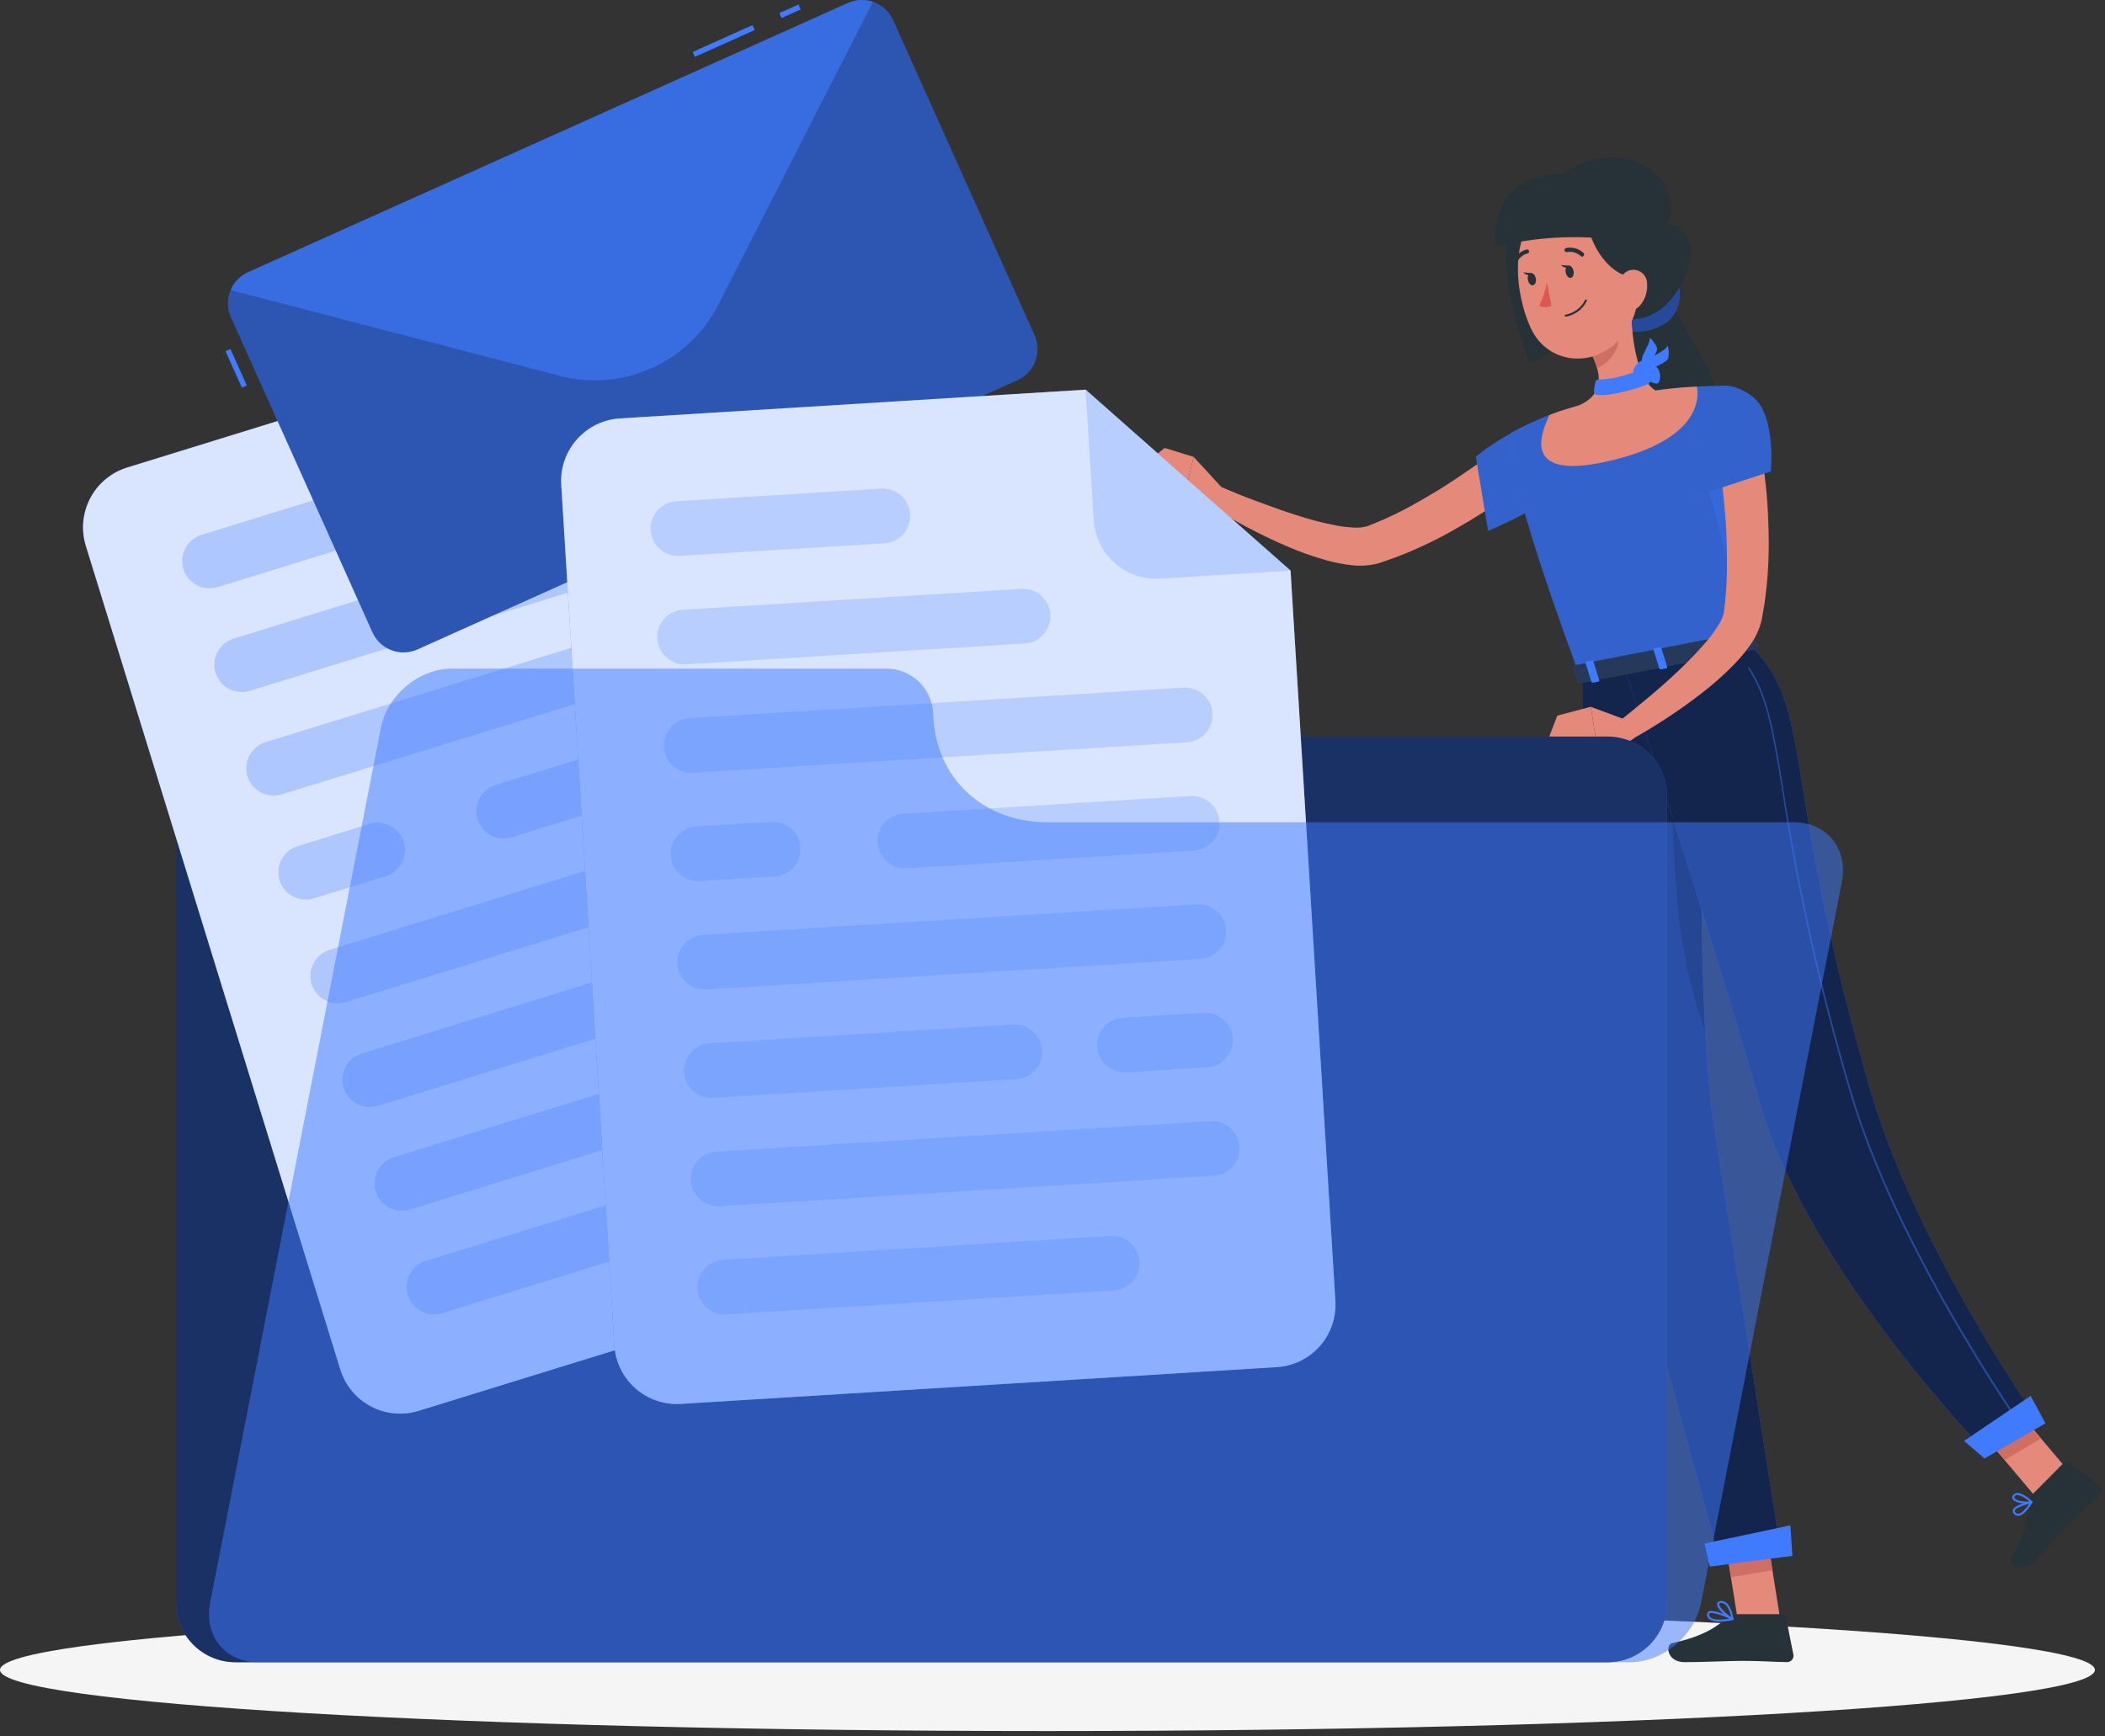 <svg width="280" height="231" viewBox="0 0 280 231" fill="none" xmlns="http://www.w3.org/2000/svg">
<rect x="0" y="0" width="280" height="231" fill="#333333" stroke="none"/>
<path d="M139.327 230.285C216.276 230.285 278.655 226.644 278.655 222.151C278.655 217.658 216.276 214.017 139.327 214.017C62.379 214.017 0 217.658 0 222.151C0 226.644 62.379 230.285 139.327 230.285Z" fill="#F5F5F5"/>
<path d="M222.073 39.457C223.079 42.827 228.267 49.136 228.677 53.728C229.087 58.32 220.241 65.664 220.241 65.664C220.241 65.664 213.63 43.56 217.769 40.98C221.908 38.401 222.073 39.457 222.073 39.457Z" fill="#263238"/>
<path d="M203.907 63.335C202.341 64.643 200.803 65.743 199.2 66.871C197.598 67.999 195.945 69.026 194.264 69.989C192.576 70.988 190.837 71.897 189.054 72.713C188.148 73.123 187.25 73.525 186.316 73.877C185.856 74.064 185.389 74.243 184.915 74.401L183.478 74.905C182.249 75.248 180.963 75.341 179.698 75.178C178.64 75.054 177.593 74.852 176.565 74.574C174.649 74.044 172.773 73.376 170.953 72.576C167.419 71.034 164.01 69.22 160.756 67.151L162.1 64.65C163.795 65.369 165.534 66.088 167.259 66.713C168.984 67.338 170.723 67.999 172.462 68.538C174.157 69.094 175.885 69.545 177.636 69.889C178.439 70.046 179.253 70.144 180.072 70.183C180.681 70.231 181.295 70.167 181.882 69.997C183.522 69.369 185.125 68.65 186.683 67.841C187.48 67.424 188.271 67 189.047 66.54C189.823 66.08 190.613 65.635 191.382 65.16C192.927 64.205 194.436 63.191 195.931 62.15C197.425 61.108 198.913 59.994 200.242 58.938L203.907 63.335Z" fill="#E58A7B"/>
<path d="M207.702 55.682C205.92 54.288 198.547 58.852 196.312 60.756L197.944 70.622C197.944 70.622 208.543 66.181 209.175 63.149C209.844 59.98 209.032 56.746 207.702 55.682Z" fill="#407BFF"/>
<path opacity="0.2" d="M207.702 55.682C205.92 54.288 198.547 58.852 196.312 60.756L197.944 70.622C197.944 70.622 208.543 66.181 209.175 63.149C209.844 59.98 209.032 56.746 207.702 55.682Z" fill="black"/>
<path d="M232.499 85.54L210.122 89.902C198.56 58.593 201.075 57.565 201.075 57.565C202.701 56.672 204.381 55.88 206.105 55.194L206.407 55.079C207.844 54.554 208.131 54.475 210.043 53.915C213.334 53.132 216.402 52.478 220.204 51.939L220.922 51.838C221.641 51.752 222.295 51.68 222.956 51.615C223.401 51.565 223.847 51.536 224.271 51.508L225.708 51.429C228.166 51.306 229.926 51.342 229.926 51.342C229.244 70.895 230.35 76.507 232.499 85.54Z" fill="#407BFF"/>
<path opacity="0.2" d="M232.499 85.54L210.122 89.902C198.56 58.593 201.075 57.565 201.075 57.565C202.701 56.672 204.381 55.88 206.105 55.194L206.407 55.079C207.844 54.554 208.131 54.475 210.043 53.915C213.334 53.132 216.402 52.478 220.204 51.939L220.922 51.838C221.641 51.752 222.295 51.68 222.956 51.615C223.401 51.565 223.847 51.536 224.271 51.508L225.708 51.429C228.166 51.306 229.926 51.342 229.926 51.342C229.244 70.895 230.35 76.507 232.499 85.54Z" fill="black"/>
<path d="M214.974 41.706C213.537 44.085 218.747 45.184 221.829 42.748C224.294 40.794 223.712 36.281 221.599 35.232C219.487 34.183 214.974 41.706 214.974 41.706Z" fill="#407BFF"/>
<path opacity="0.4" d="M214.974 41.706C213.537 44.085 218.747 45.184 221.829 42.748C224.294 40.794 223.712 36.281 221.599 35.232C219.487 34.183 214.974 41.706 214.974 41.706Z" fill="black"/>
<path d="M236.753 215.13L231.155 215.547L229.107 202.663L234.705 202.246L236.753 215.13Z" fill="#E58A7B"/>
<path d="M276.348 197.123L271.598 200.112L263.141 190.08L267.891 187.084L276.348 197.123Z" fill="#E58A7B"/>
<path d="M229.107 202.663L230.243 209.82L235.762 208.893L234.712 202.253L229.107 202.663Z" fill="#CF6F64"/>
<path d="M267.898 187.091L263.141 190.08L266.647 194.234L271.505 191.366L267.898 187.091Z" fill="#CF6F64"/>
<path d="M210.467 89.901C210.467 89.901 210.388 134.325 214.017 151.053C217.797 168.458 228.913 208.052 228.913 208.052L236.976 207.01C236.976 207.01 230.674 167.013 227.986 149.717C225.061 130.868 226.858 86.711 226.858 86.711L210.467 89.901Z" fill="#407BFF"/>
<path opacity="0.7" d="M210.467 89.901C210.467 89.901 210.388 134.325 214.017 151.053C217.797 168.458 228.913 208.052 228.913 208.052L236.976 207.01C236.976 207.01 230.674 167.013 227.986 149.717C225.061 130.868 226.858 86.711 226.858 86.711L210.467 89.901Z" fill="black"/>
<path opacity="0.5" d="M226.355 106.401L222.402 102.463C222.553 119.529 223.509 127.958 226.793 137.142C226.276 127.434 226.232 115.951 226.355 106.401Z" fill="black"/>
<path d="M216.031 88.752C216.031 88.752 228.082 125.465 234.061 146.613C240.37 168.925 264.558 193.602 264.558 193.602L271.499 189.592C271.499 189.592 254.972 166.166 248.892 145.348C236.533 103.088 241.613 94.134 232.494 85.54L216.031 88.752Z" fill="#407BFF"/>
<path opacity="0.7" d="M216.031 88.752C216.031 88.752 228.082 125.465 234.061 146.613C240.37 168.925 264.558 193.602 264.558 193.602L271.499 189.592C271.499 189.592 254.972 166.166 248.892 145.348C236.533 103.088 241.613 94.134 232.494 85.54L216.031 88.752Z" fill="black"/>
<path d="M206.558 28.743C209.763 29.813 212.673 37.768 212.796 40.901C212.918 44.034 203.511 48.353 203.511 48.353C203.511 48.353 199.365 38.293 200.522 31.825C201.025 29.016 206.558 28.743 206.558 28.743Z" fill="#263238"/>
<path d="M162.574 64.916L158.772 60.777L157.529 65.966C157.529 65.966 160.231 68.351 162.416 67.532L162.574 64.916Z" fill="#E58A7B"/>
<path d="M154.921 59.592L152.262 61.705L157.529 65.966L158.772 60.778L154.921 59.592Z" fill="#E58A7B"/>
<path d="M270.111 199.041L274.551 194.564C274.628 194.488 274.73 194.441 274.838 194.433C274.946 194.425 275.054 194.457 275.141 194.521L279.186 197.525C279.287 197.603 279.369 197.702 279.428 197.815C279.487 197.928 279.521 198.052 279.529 198.179C279.536 198.306 279.517 198.433 279.471 198.552C279.426 198.671 279.356 198.779 279.265 198.869C277.684 200.399 276.851 201.06 274.896 203.029C273.696 204.244 272.065 206.134 270.405 207.808C268.745 209.482 266.999 207.923 267.531 207.089C269.952 203.302 269.521 201.887 269.687 199.961C269.712 199.613 269.862 199.286 270.111 199.041Z" fill="#263238"/>
<path d="M230.781 214.742H237.091C237.202 214.742 237.309 214.781 237.394 214.852C237.48 214.923 237.538 215.021 237.558 215.13L238.549 220.117C238.572 220.24 238.566 220.366 238.534 220.486C238.502 220.607 238.444 220.719 238.364 220.814C238.283 220.91 238.183 220.986 238.07 221.038C237.957 221.09 237.833 221.117 237.709 221.116C235.503 221.08 234.439 220.951 231.665 220.951C229.962 220.951 226.441 221.123 224.084 221.123C221.727 221.123 221.476 218.795 222.446 218.587C226.757 217.638 228.446 216.337 229.862 215.087C230.118 214.868 230.444 214.746 230.781 214.742Z" fill="#263238"/>
<g style="mix-blend-mode:multiply" opacity="0.27">
<path d="M230.654 62.674L227.205 64.73L231.186 79.698C230.317 75.163 230.705 70.184 230.654 62.674Z" fill="#407BFF"/>
</g>
<path d="M211.049 39.306C213.499 41.354 217.056 44.336 221.246 40.851C224.839 37.847 227.354 29.964 220.908 29.677C217.538 29.526 211.049 39.306 211.049 39.306Z" fill="#263238"/>
<path d="M216.97 40.707C216.97 44.099 217.495 50.214 220.204 51.953C220.204 51.953 219.959 55.445 213.88 56.624C207.204 57.924 210.043 53.929 210.043 53.929C213.521 52.348 212.917 49.661 211.767 47.246L216.97 40.707Z" fill="#E58A7B"/>
<path d="M214.851 43.373L211.775 47.246C212.045 47.806 212.266 48.388 212.436 48.985C213.787 48.511 215.404 46.614 215.268 45.126C215.238 44.521 215.097 43.927 214.851 43.373Z" fill="#CF6F64"/>
<path d="M217.293 32.918C218.012 38.444 218.45 40.765 216.237 44.106C212.91 49.136 205.968 48.813 203.604 43.617C201.448 38.94 200.644 30.683 205.559 27.485C206.64 26.77 207.885 26.343 209.178 26.245C210.47 26.147 211.766 26.381 212.942 26.926C214.119 27.471 215.136 28.307 215.898 29.356C216.659 30.404 217.14 31.631 217.293 32.918Z" fill="#E58A7B"/>
<path d="M207.694 23.238C203.958 25.89 211.453 26.673 211.46 30.518C211.46 32.106 214.068 37.143 217.776 36.855L221.369 30.474C225.149 24.366 216.217 17.18 207.694 23.238Z" fill="#263238"/>
<path d="M207.692 23.238C201.117 22.893 198.25 28.125 199.005 32.824C203.591 31.681 208.336 31.304 213.046 31.71C222.057 32.63 207.692 23.238 207.692 23.238Z" fill="#263238"/>
<path d="M219.09 37.682C219.181 38.755 218.843 39.819 218.149 40.643C217.222 41.728 215.993 41.088 215.562 39.802C215.195 38.638 215.238 36.676 216.489 36.058C216.765 35.93 217.069 35.873 217.372 35.892C217.676 35.911 217.97 36.005 218.228 36.167C218.487 36.328 218.701 36.551 218.851 36.815C219.001 37.08 219.084 37.378 219.09 37.682Z" fill="#E58A7B"/>
<path d="M209.31 36.058C209.397 36.503 209.231 36.906 208.944 36.963C208.656 37.021 208.347 36.705 208.261 36.245C208.175 35.785 208.34 35.39 208.628 35.332C208.915 35.275 209.224 35.612 209.31 36.058Z" fill="#263238"/>
<path d="M204.287 37.035C204.373 37.481 204.208 37.89 203.92 37.948C203.633 38.005 203.324 37.689 203.238 37.229C203.151 36.769 203.317 36.374 203.604 36.324C203.892 36.273 204.201 36.582 204.287 37.035Z" fill="#263238"/>
<path d="M203.741 36.331L202.613 36.237C202.613 36.237 203.325 36.963 203.741 36.331Z" fill="#263238"/>
<path d="M205.767 37.545C205.565 38.634 205.217 39.69 204.732 40.686C204.99 40.806 205.271 40.868 205.555 40.868C205.84 40.868 206.12 40.806 206.378 40.686L205.767 37.545Z" fill="#DF5753"/>
<path d="M208.254 42.123C208.224 42.123 208.194 42.112 208.17 42.093C208.146 42.073 208.13 42.045 208.125 42.015C208.122 41.998 208.122 41.98 208.126 41.963C208.13 41.947 208.137 41.931 208.147 41.916C208.157 41.902 208.17 41.891 208.185 41.882C208.199 41.872 208.216 41.866 208.233 41.864C208.788 41.767 209.313 41.541 209.765 41.204C210.217 40.867 210.583 40.428 210.834 39.924C210.841 39.908 210.85 39.893 210.863 39.881C210.875 39.868 210.89 39.859 210.906 39.852C210.922 39.845 210.939 39.842 210.956 39.842C210.973 39.842 210.991 39.845 211.007 39.852C211.023 39.858 211.037 39.868 211.05 39.88C211.062 39.892 211.072 39.907 211.078 39.923C211.085 39.939 211.088 39.956 211.088 39.974C211.089 39.991 211.085 40.008 211.079 40.024C210.815 40.573 210.424 41.05 209.937 41.415C209.451 41.78 208.883 42.023 208.283 42.123H208.254Z" fill="#263238"/>
<path d="M210.467 34.147C210.401 34.147 210.337 34.124 210.287 34.082C210.045 33.852 209.753 33.683 209.433 33.588C209.113 33.493 208.775 33.475 208.447 33.536C208.375 33.554 208.298 33.542 208.234 33.504C208.17 33.466 208.124 33.403 208.106 33.331C208.088 33.258 208.099 33.182 208.138 33.118C208.176 33.054 208.238 33.008 208.311 32.99C208.725 32.908 209.153 32.926 209.559 33.042C209.965 33.158 210.338 33.37 210.646 33.658C210.695 33.708 210.723 33.775 210.723 33.845C210.723 33.915 210.695 33.982 210.646 34.032C210.626 34.062 210.6 34.089 210.569 34.108C210.538 34.128 210.503 34.141 210.467 34.147Z" fill="#263238"/>
<path d="M201.507 35.145C201.473 35.153 201.439 35.153 201.406 35.145C201.373 35.132 201.343 35.112 201.318 35.087C201.293 35.062 201.273 35.032 201.26 34.999C201.247 34.967 201.24 34.931 201.24 34.896C201.241 34.861 201.248 34.825 201.262 34.793C201.415 34.4 201.66 34.049 201.976 33.771C202.293 33.492 202.671 33.293 203.08 33.191C203.115 33.183 203.15 33.183 203.185 33.19C203.22 33.197 203.252 33.211 203.281 33.232C203.31 33.252 203.335 33.278 203.353 33.308C203.372 33.338 203.384 33.371 203.389 33.406C203.397 33.44 203.397 33.475 203.39 33.51C203.384 33.544 203.37 33.576 203.351 33.605C203.331 33.634 203.306 33.658 203.277 33.677C203.248 33.696 203.215 33.709 203.181 33.715C202.858 33.803 202.56 33.965 202.31 34.189C202.061 34.412 201.867 34.69 201.744 35.001C201.721 35.044 201.686 35.08 201.645 35.106C201.603 35.131 201.555 35.145 201.507 35.145Z" fill="#263238"/>
<path d="M268.443 201.65C268.32 201.646 268.199 201.613 268.091 201.553C267.984 201.493 267.892 201.408 267.825 201.305C267.774 201.244 267.74 201.171 267.726 201.093C267.712 201.014 267.719 200.934 267.746 200.859C267.997 200.184 269.981 199.753 270.203 199.702C270.229 199.698 270.256 199.701 270.28 199.711C270.304 199.721 270.325 199.738 270.34 199.76C270.355 199.781 270.363 199.806 270.363 199.832C270.363 199.857 270.355 199.883 270.34 199.903C269.952 200.543 269.19 201.614 268.479 201.65H268.443ZM269.945 200.033C269.161 200.234 268.127 200.593 267.997 200.953C267.985 200.986 267.982 201.022 267.99 201.056C267.997 201.091 268.015 201.122 268.04 201.147C268.085 201.221 268.148 201.282 268.224 201.323C268.3 201.365 268.385 201.386 268.472 201.384C268.852 201.362 269.391 200.866 269.945 200.033Z" fill="#407BFF"/>
<path d="M269.622 200.033C268.903 200.033 268.005 199.853 267.739 199.465C267.68 199.377 267.653 199.271 267.662 199.165C267.671 199.059 267.716 198.96 267.789 198.883C267.852 198.803 267.932 198.737 268.022 198.69C268.113 198.643 268.212 198.616 268.314 198.61H268.371C269.176 198.61 270.283 199.695 270.326 199.738C270.343 199.754 270.356 199.775 270.362 199.798C270.368 199.82 270.368 199.845 270.362 199.867C270.355 199.89 270.343 199.91 270.327 199.926C270.311 199.942 270.291 199.954 270.268 199.961C270.057 200.012 269.839 200.036 269.622 200.033ZM268.371 198.876H268.328C268.264 198.878 268.201 198.895 268.143 198.924C268.086 198.954 268.036 198.997 267.998 199.048C267.897 199.185 267.926 199.264 267.962 199.314C268.177 199.645 269.277 199.831 269.952 199.752C269.521 199.313 268.972 199.009 268.371 198.876Z" fill="#407BFF"/>
<path d="M228.72 215.727C228.236 215.77 227.753 215.648 227.347 215.382C227.251 215.307 227.176 215.209 227.128 215.098C227.08 214.986 227.062 214.864 227.074 214.743C227.074 214.67 227.092 214.599 227.127 214.536C227.162 214.473 227.213 214.421 227.275 214.383C227.936 213.995 230.25 215.145 230.509 215.274C230.533 215.287 230.553 215.307 230.566 215.332C230.579 215.356 230.584 215.384 230.581 215.411C230.577 215.438 230.566 215.463 230.548 215.484C230.53 215.504 230.506 215.519 230.48 215.526C229.901 215.647 229.311 215.715 228.72 215.727ZM227.656 214.563C227.572 214.558 227.487 214.575 227.412 214.613C227.387 214.626 227.368 214.646 227.355 214.67C227.342 214.695 227.337 214.722 227.34 214.75C227.333 214.831 227.345 214.912 227.377 214.988C227.408 215.063 227.457 215.129 227.52 215.181C227.879 215.49 228.806 215.54 230.027 215.339C229.286 214.95 228.484 214.688 227.656 214.563Z" fill="#407BFF"/>
<path d="M230.451 215.512H230.401C229.682 215.203 228.295 213.981 228.396 213.356C228.396 213.212 228.525 213.025 228.884 212.989H228.992C230.243 212.989 230.566 215.274 230.58 215.375C230.584 215.399 230.581 215.424 230.572 215.446C230.563 215.469 230.549 215.489 230.53 215.504C230.505 215.514 230.477 215.517 230.451 215.512ZM229.014 213.241H228.935C228.705 213.241 228.69 213.349 228.69 213.377C228.633 213.758 229.581 214.714 230.3 215.138C230.156 214.577 229.79 213.255 228.985 213.255L229.014 213.241Z" fill="#407BFF"/>
<path d="M208.765 35.353L207.637 35.253C207.637 35.253 208.348 35.986 208.765 35.353Z" fill="#263238"/>
<path d="M213.7 61.402C201.678 64.083 205.393 56.811 206.112 55.208L206.414 55.093C207.851 54.569 208.138 54.49 210.05 53.929C213.385 53.029 216.781 52.368 220.211 51.953L220.929 51.852C221.648 51.759 222.302 51.687 222.963 51.63C223.408 51.579 223.854 51.55 224.278 51.522L225.715 51.435C225.959 52.556 226.556 58.55 213.7 61.402Z" fill="#E58A7B"/>
<path d="M232.572 84.16L233.973 85.971C234.081 86.108 233.93 86.302 233.671 86.352L210.202 90.922C210.001 90.966 209.814 90.922 209.778 90.771L209.182 88.81C209.182 88.673 209.297 88.522 209.512 88.479L232.176 84.067C232.245 84.047 232.317 84.045 232.387 84.061C232.456 84.078 232.52 84.112 232.572 84.16Z" fill="#26395A"/>
<path d="M230.019 87.286L230.63 87.171C230.752 87.171 230.831 87.071 230.81 86.992L230.019 84.448C230.019 84.369 229.876 84.333 229.754 84.354L229.15 84.469C229.028 84.469 228.949 84.577 228.97 84.649L229.761 87.2C229.782 87.272 229.904 87.315 230.019 87.286Z" fill="#407BFF"/>
<path d="M216.274 95.765L211.596 94.026L212.314 98.474C212.314 98.474 215.706 99.696 217.438 98.129L216.274 95.765Z" fill="#E58A7B"/>
<path d="M207.141 95.205L206.027 98.122L212.315 98.474L211.596 94.026L207.141 95.205Z" fill="#E58A7B"/>
<path d="M211.948 90.807L212.558 90.692C212.673 90.692 212.76 90.592 212.731 90.513L211.94 87.969C211.94 87.89 211.804 87.854 211.682 87.875L211.071 87.99C210.949 87.99 210.87 88.098 210.898 88.17L211.689 90.721C211.711 90.793 211.825 90.836 211.948 90.807Z" fill="#407BFF"/>
<path d="M220.988 89.04L221.591 88.925C221.713 88.925 221.792 88.824 221.771 88.745L220.98 86.201C220.98 86.122 220.837 86.086 220.715 86.108L220.111 86.223C219.989 86.223 219.91 86.331 219.931 86.402L220.722 88.953C220.75 88.995 220.792 89.026 220.84 89.041C220.888 89.057 220.94 89.056 220.988 89.04Z" fill="#407BFF"/>
<path d="M218.43 49.1C218.94 48.906 219.58 50.703 219.421 50.932C219.055 51.457 212.343 53.289 212.042 52.262C212.023 51.705 212.108 51.149 212.293 50.623C212.487 50.279 213.975 50.911 218.43 49.1Z" fill="#407BFF"/>
<path d="M217.293 49.143C217.551 48.547 218.291 47.591 218.938 48.137C219.585 48.683 219.858 49.862 219.434 50.056C219.01 50.25 216.847 50.142 217.293 49.143Z" fill="#407BFF"/>
<path d="M218.666 49.452C219.111 48.978 220.103 48.324 220.555 49.057C221.008 49.79 220.843 50.99 220.383 51.026C219.923 51.062 217.911 50.236 218.666 49.452Z" fill="#407BFF"/>
<path d="M218.911 49.345C218.875 48.962 218.95 48.578 219.127 48.238C219.304 47.897 219.576 47.615 219.91 47.426C220.729 46.894 221.527 46.549 221.843 45.989C221.979 46.514 222.006 47.062 221.922 47.598C221.757 48.367 219.206 48.956 219.378 49.625L218.911 49.345Z" fill="#407BFF"/>
<path d="M218.803 49.309C218.565 49.007 218.419 48.643 218.384 48.261C218.348 47.878 218.424 47.494 218.602 47.153C218.99 46.262 219.478 45.544 219.45 44.911C219.849 45.279 220.169 45.724 220.391 46.219C220.664 46.938 218.846 48.827 219.356 49.302L218.803 49.309Z" fill="#407BFF"/>
<path d="M268.782 189.685C268.767 189.685 268.753 189.68 268.74 189.673C268.728 189.665 268.717 189.655 268.71 189.642C268.545 189.412 252.118 165.972 246.096 145.377C242.166 132.166 239.146 118.702 237.056 105.078C235.813 97.404 235.059 92.769 232.587 88.968C232.57 88.95 232.561 88.927 232.561 88.903C232.561 88.879 232.57 88.856 232.587 88.838C232.604 88.823 232.625 88.815 232.648 88.815C232.67 88.815 232.692 88.823 232.709 88.838C235.209 92.675 235.964 97.325 237.207 105.021C239.306 118.625 242.332 132.07 246.261 145.262C252.276 165.828 268.688 189.239 268.854 189.477C268.867 189.494 268.874 189.516 268.874 189.538C268.874 189.56 268.867 189.581 268.854 189.599C268.853 189.619 268.845 189.638 268.832 189.654C268.819 189.669 268.802 189.68 268.782 189.685Z" fill="#407BFF"/>
<path opacity="0.4" d="M268.782 189.685C268.767 189.685 268.753 189.68 268.74 189.673C268.728 189.665 268.717 189.655 268.71 189.642C268.545 189.412 252.118 165.972 246.096 145.377C242.166 132.166 239.146 118.702 237.056 105.078C235.813 97.404 235.059 92.769 232.587 88.968C232.57 88.95 232.561 88.927 232.561 88.903C232.561 88.879 232.57 88.856 232.587 88.838C232.604 88.823 232.625 88.815 232.648 88.815C232.67 88.815 232.692 88.823 232.709 88.838C235.209 92.675 235.964 97.325 237.207 105.021C239.306 118.625 242.332 132.07 246.261 145.262C252.276 165.828 268.688 189.239 268.854 189.477C268.867 189.494 268.874 189.516 268.874 189.538C268.874 189.56 268.867 189.581 268.854 189.599C268.853 189.619 268.845 189.638 268.832 189.654C268.819 189.669 268.802 189.68 268.782 189.685Z" fill="black"/>
<path d="M238.419 206.981L227.439 208.404L226.721 205.343L238.153 202.921L238.419 206.981Z" fill="#407BFF"/>
<path d="M272.079 189.347L263.981 194.025L261.25 191.69L270.11 185.697L272.079 189.347Z" fill="#407BFF"/>
<path d="M234.073 58.952C234.461 60.95 234.684 62.833 234.9 64.78C235.115 66.727 235.194 68.653 235.252 70.6C235.309 72.563 235.266 74.528 235.122 76.486C235.043 77.47 234.957 78.455 234.821 79.446C234.763 79.935 234.698 80.431 234.605 80.927L234.339 82.45C234.044 83.692 233.505 84.862 232.751 85.892C232.133 86.759 231.451 87.578 230.71 88.342C229.324 89.767 227.834 91.088 226.255 92.295C223.199 94.647 219.965 96.759 216.583 98.611L215.045 96.225C216.482 95.083 217.919 93.904 219.356 92.704C220.794 91.504 222.159 90.29 223.474 89.025C224.774 87.808 226 86.514 227.146 85.152C227.672 84.522 228.153 83.854 228.583 83.154C228.923 82.644 229.166 82.077 229.302 81.48C229.535 79.736 229.672 77.979 229.711 76.22C229.711 75.322 229.711 74.423 229.711 73.525C229.711 72.627 229.675 71.714 229.632 70.809C229.546 68.998 229.381 67.216 229.187 65.376C228.993 63.537 228.741 61.719 228.468 60.016L234.073 58.952Z" fill="#E58A7B"/>
<path d="M233.204 52.844C236.272 55.33 235.539 62.718 235.539 62.718L225.191 66.124C225.191 66.124 225.666 57.608 226.183 54.547C226.787 50.904 230.178 50.394 233.204 52.844Z" fill="#407BFF"/>
<path opacity="0.2" d="M233.204 52.844C236.272 55.33 235.539 62.718 235.539 62.718L225.191 66.124C225.191 66.124 225.666 57.608 226.183 54.547C226.787 50.904 230.178 50.394 233.204 52.844Z" fill="black"/>
<path d="M96.505 83.672C96.104 81.929 95.123 80.374 93.724 79.261C92.325 78.148 90.59 77.542 88.802 77.542H31.315C29.218 77.542 27.208 78.375 25.725 79.857C24.243 81.34 23.41 83.35 23.41 85.447V213.226C23.41 215.322 24.243 217.333 25.725 218.815C27.208 220.298 29.218 221.131 31.315 221.131H213.836C215.933 221.131 217.943 220.298 219.426 218.815C220.908 217.333 221.741 215.322 221.741 213.226V105.89C221.741 103.794 220.908 101.783 219.426 100.301C217.943 98.819 215.933 97.986 213.836 97.986H114.491C110.316 97.987 106.264 96.571 102.997 93.971C99.73 91.371 97.442 87.74 96.505 83.672Z" fill="#407BFF"/>
<path opacity="0.6" d="M96.505 83.672C96.104 81.929 95.123 80.374 93.724 79.261C92.325 78.148 90.59 77.542 88.802 77.542H31.315C29.218 77.542 27.208 78.375 25.725 79.857C24.243 81.34 23.41 83.35 23.41 85.447V213.226C23.41 215.322 24.243 217.333 25.725 218.815C27.208 220.298 29.218 221.131 31.315 221.131H213.836C215.933 221.131 217.943 220.298 219.426 218.815C220.908 217.333 221.741 215.322 221.741 213.226V105.89C221.741 103.794 220.908 101.783 219.426 100.301C217.943 98.819 215.933 97.986 213.836 97.986H114.491C110.316 97.987 106.264 96.571 102.997 93.971C99.73 91.371 97.442 87.74 96.505 83.672Z" fill="black"/>
<path opacity="0.22" d="M76.213 43.876L81.336 60.468C81.99 62.58 83.456 64.346 85.411 65.378C87.366 66.41 89.651 66.624 91.763 65.973L108.348 60.849L76.213 43.876Z" fill="#407BFF"/>
<path d="M76.213 43.876L16.93 62.193C15.883 62.514 14.91 63.039 14.067 63.737C13.223 64.435 12.525 65.292 12.013 66.26C11.502 67.228 11.185 68.287 11.083 69.377C10.981 70.467 11.095 71.566 11.418 72.612L45.264 182.183C45.587 183.229 46.112 184.201 46.811 185.044C47.51 185.887 48.368 186.584 49.337 187.095C50.305 187.606 51.364 187.922 52.455 188.023C53.545 188.125 54.644 188.011 55.69 187.687L131.566 164.247C132.612 163.925 133.584 163.399 134.427 162.701C135.27 162.003 135.967 161.146 136.478 160.178C136.989 159.21 137.304 158.151 137.406 157.062C137.508 155.972 137.394 154.873 137.07 153.827L108.327 60.849L76.213 43.876Z" fill="#407BFF"/>
<path opacity="0.8" d="M76.213 43.876L16.93 62.193C15.883 62.514 14.91 63.039 14.067 63.737C13.223 64.435 12.525 65.292 12.013 66.26C11.502 67.228 11.185 68.287 11.083 69.377C10.981 70.467 11.095 71.566 11.418 72.612L45.264 182.183C45.587 183.229 46.112 184.201 46.811 185.044C47.51 185.887 48.368 186.584 49.337 187.095C50.305 187.606 51.364 187.922 52.455 188.023C53.545 188.125 54.644 188.011 55.69 187.687L131.566 164.247C132.612 163.925 133.584 163.399 134.427 162.701C135.27 162.003 135.967 161.146 136.478 160.178C136.989 159.21 137.304 158.151 137.406 157.062C137.508 155.972 137.394 154.873 137.07 153.827L108.327 60.849L76.213 43.876Z" fill="white"/>
<g opacity="0.28">
<path d="M108.112 159.461L58.788 174.695C57.866 174.978 56.869 174.885 56.015 174.435C55.161 173.985 54.52 173.216 54.233 172.295C53.952 171.373 54.047 170.376 54.498 169.524C54.949 168.672 55.719 168.033 56.64 167.746L105.964 152.505C106.887 152.222 107.885 152.316 108.739 152.768C109.593 153.219 110.233 153.99 110.52 154.912C110.8 155.835 110.705 156.831 110.254 157.683C109.803 158.535 109.033 159.174 108.112 159.461Z" fill="#407BFF"/>
</g>
<g opacity="0.28">
<path d="M55.03 70.054L28.945 78.11C28.022 78.391 27.026 78.297 26.173 77.847C25.32 77.398 24.679 76.629 24.389 75.71C24.108 74.786 24.203 73.789 24.654 72.936C25.105 72.082 25.875 71.442 26.796 71.154L52.881 63.098C53.803 62.813 54.801 62.906 55.656 63.355C56.51 63.806 57.151 64.576 57.437 65.498C57.718 66.422 57.623 67.419 57.172 68.272C56.721 69.126 55.951 69.766 55.03 70.054Z" fill="#407BFF"/>
</g>
<g opacity="0.28">
<path d="M76.314 78.598L33.199 91.914C32.278 92.19 31.286 92.093 30.437 91.642C29.588 91.191 28.951 90.424 28.665 89.507C28.381 88.585 28.475 87.589 28.925 86.736C29.375 85.884 30.144 85.244 31.065 84.958L74.18 71.642C75.102 71.359 76.1 71.453 76.953 71.902C77.807 72.352 78.448 73.121 78.736 74.042C79.014 74.968 78.916 75.966 78.463 76.819C78.009 77.672 77.237 78.311 76.314 78.598Z" fill="#407BFF"/>
</g>
<g opacity="0.28">
<path d="M100.385 86.28L37.466 105.682C36.544 105.965 35.548 105.872 34.696 105.422C33.843 104.972 33.203 104.203 32.917 103.282C32.636 102.36 32.73 101.364 33.179 100.51C33.629 99.657 34.397 99.016 35.317 98.726L98.237 79.324C99.158 79.043 100.153 79.138 101.005 79.587C101.858 80.037 102.497 80.805 102.785 81.725C103.069 82.647 102.975 83.644 102.526 84.498C102.076 85.352 101.306 85.992 100.385 86.28Z" fill="#407BFF"/>
</g>
<g opacity="0.28">
<path d="M104.649 100.077L68.073 111.38C67.15 111.661 66.154 111.566 65.302 111.115C64.45 110.664 63.811 109.894 63.524 108.973C63.243 108.052 63.337 107.056 63.787 106.204C64.237 105.352 65.005 104.713 65.924 104.425L102.5 93.121C103.424 92.842 104.42 92.938 105.273 93.389C106.126 93.84 106.767 94.608 107.056 95.528C107.337 96.451 107.242 97.447 106.791 98.299C106.34 99.151 105.57 99.79 104.649 100.077Z" fill="#407BFF"/>
</g>
<g opacity="0.28">
<path d="M51.3 116.561L41.736 119.515C40.813 119.798 39.816 119.705 38.962 119.255C38.109 118.805 37.468 118.036 37.18 117.115C36.897 116.191 36.991 115.193 37.442 114.34C37.894 113.486 38.665 112.845 39.587 112.559L49.151 109.605C50.074 109.324 51.07 109.418 51.923 109.868C52.777 110.317 53.418 111.086 53.707 112.005C53.986 112.929 53.89 113.925 53.44 114.778C52.989 115.631 52.22 116.272 51.3 116.561Z" fill="#407BFF"/>
</g>
<g opacity="0.28">
<path d="M108.916 113.881L45.996 133.319C45.074 133.6 44.078 133.505 43.226 133.054C42.373 132.603 41.734 131.833 41.448 130.912C41.165 129.991 41.258 128.994 41.708 128.142C42.158 127.289 42.927 126.65 43.848 126.363L106.768 106.925C107.689 106.644 108.684 106.739 109.536 107.188C110.388 107.638 111.028 108.406 111.316 109.326C111.6 110.248 111.506 111.245 111.056 112.099C110.607 112.953 109.837 113.593 108.916 113.881Z" fill="#407BFF"/>
</g>
<g opacity="0.28">
<path d="M88.897 135.18L50.259 147.116C49.337 147.397 48.342 147.303 47.49 146.853C46.638 146.404 45.998 145.635 45.71 144.716C45.429 143.794 45.523 142.797 45.972 141.944C46.422 141.091 47.19 140.45 48.11 140.16L86.749 128.224C87.672 127.943 88.669 128.039 89.522 128.49C90.376 128.941 91.016 129.711 91.304 130.632C91.587 131.554 91.493 132.551 91.041 133.404C90.59 134.257 89.819 134.895 88.897 135.18Z" fill="#407BFF"/>
</g>
<g opacity="0.28">
<path d="M113.176 127.685L102.865 130.869C101.941 131.15 100.944 131.055 100.091 130.604C99.237 130.153 98.597 129.383 98.309 128.462C98.028 127.539 98.123 126.543 98.574 125.691C99.025 124.839 99.795 124.199 100.716 123.913L111.028 120.73C111.949 120.446 112.945 120.54 113.798 120.99C114.65 121.44 115.29 122.209 115.576 123.13C115.86 124.052 115.766 125.049 115.316 125.903C114.867 126.757 114.097 127.397 113.176 127.685Z" fill="#407BFF"/>
</g>
<g opacity="0.28">
<path d="M117.438 141.496L54.532 160.898C53.609 161.181 52.611 161.087 51.757 160.636C50.903 160.184 50.263 159.413 49.976 158.491C49.694 157.568 49.788 156.572 50.24 155.719C50.691 154.866 51.462 154.227 52.384 153.942L115.296 134.504C116.22 134.225 117.216 134.322 118.069 134.772C118.922 135.223 119.562 135.992 119.852 136.912C119.996 137.371 120.048 137.855 120.005 138.334C119.962 138.814 119.824 139.28 119.599 139.707C119.375 140.133 119.068 140.51 118.697 140.817C118.326 141.125 117.898 141.355 117.438 141.496Z" fill="#407BFF"/>
</g>
<path d="M118.79 2.673L137.603 44.595C138.091 45.69 138.126 46.933 137.701 48.053C137.275 49.173 136.424 50.08 135.332 50.574L55.525 86.395C54.431 86.886 53.187 86.922 52.066 86.496C50.946 86.071 50.039 85.218 49.547 84.125L30.727 42.202C30.234 41.107 30.197 39.862 30.622 38.739C31.048 37.617 31.903 36.709 32.998 36.216L112.804 0.395C113.9 -0.093 115.145 -0.128 116.267 0.299C117.388 0.726 118.296 1.579 118.79 2.673Z" fill="#407BFF"/>
<path opacity="0.3" d="M118.79 2.673L137.603 44.595C138.091 45.69 138.126 46.933 137.701 48.053C137.275 49.173 136.424 50.08 135.332 50.574L55.525 86.395C54.431 86.886 53.187 86.922 52.066 86.496C50.946 86.071 50.039 85.218 49.547 84.125L30.727 42.202C30.234 41.107 30.197 39.862 30.622 38.739C31.048 37.617 31.903 36.709 32.998 36.216L112.804 0.395C113.9 -0.093 115.145 -0.128 116.267 0.299C117.388 0.726 118.296 1.579 118.79 2.673Z" fill="black"/>
<path d="M106.211 0.601L103.66 1.745L103.954 2.401L106.505 1.257L106.211 0.601Z" fill="#407BFF"/>
<path d="M100.09 3.344L92.137 6.911L92.431 7.567L100.384 3.999L100.09 3.344Z" fill="#407BFF"/>
<path d="M30.655 46.427L30 46.722L32.178 51.573L32.834 51.278L30.655 46.427Z" fill="#407BFF"/>
<path opacity="0.6" d="M116.117 0.243L95.536 40.556C93.627 44.293 90.499 47.266 86.671 48.984C82.843 50.702 78.543 51.063 74.482 50.006L30.684 38.587C31.133 37.536 31.958 36.691 32.998 36.216L112.804 0.394C113.849 -0.073 115.033 -0.127 116.117 0.243Z" fill="#407BFF"/>
<path d="M144.408 51.838L82.48 55.661C81.386 55.726 80.315 56.006 79.329 56.485C78.344 56.964 77.462 57.633 76.736 58.454C76.009 59.274 75.451 60.23 75.094 61.266C74.737 62.302 74.587 63.398 74.654 64.492L81.718 178.949C81.784 180.044 82.065 181.115 82.546 182.101C83.026 183.087 83.697 183.968 84.518 184.694C85.34 185.42 86.297 185.977 87.335 186.333C88.372 186.689 89.469 186.837 90.564 186.767L169.824 181.874C170.917 181.808 171.986 181.527 172.97 181.047C173.954 180.567 174.834 179.898 175.559 179.078C176.284 178.257 176.84 177.302 177.195 176.266C177.55 175.231 177.697 174.135 177.628 173.042L171.664 75.911L144.408 51.838Z" fill="#407BFF"/>
<path opacity="0.8" d="M144.408 51.838L82.48 55.661C81.386 55.726 80.315 56.006 79.329 56.485C78.344 56.964 77.462 57.633 76.736 58.454C76.009 59.274 75.451 60.23 75.094 61.266C74.737 62.302 74.587 63.398 74.654 64.492L81.718 178.949C81.784 180.044 82.065 181.115 82.546 182.101C83.026 183.087 83.697 183.968 84.518 184.694C85.34 185.42 86.297 185.977 87.335 186.333C88.372 186.689 89.469 186.837 90.564 186.767L169.824 181.874C170.917 181.808 171.986 181.527 172.97 181.047C173.954 180.567 174.834 179.898 175.559 179.078C176.284 178.257 176.84 177.302 177.195 176.266C177.55 175.231 177.697 174.135 177.628 173.042L171.664 75.911L144.408 51.838Z" fill="white"/>
<g opacity="0.22">
<path d="M148.151 171.678L96.621 174.861C95.659 174.916 94.713 174.588 93.992 173.948C93.27 173.309 92.831 172.41 92.77 171.448C92.715 170.485 93.041 169.54 93.679 168.818C94.317 168.095 95.214 167.654 96.176 167.589L147.706 164.413C148.669 164.356 149.615 164.682 150.338 165.32C151.061 165.958 151.502 166.856 151.565 167.819C151.622 168.783 151.295 169.73 150.655 170.453C150.015 171.176 149.115 171.617 148.151 171.678Z" fill="#407BFF"/>
</g>
<g opacity="0.22">
<path d="M117.654 72.282L90.398 73.949C89.436 74.005 88.491 73.678 87.768 73.04C87.046 72.402 86.604 71.505 86.539 70.543C86.484 69.58 86.812 68.634 87.451 67.911C88.091 67.188 88.99 66.747 89.953 66.684L117.209 65.003C118.171 64.946 119.116 65.272 119.838 65.911C120.56 66.549 120.999 67.447 121.06 68.409C121.121 69.374 120.797 70.324 120.158 71.05C119.52 71.776 118.619 72.219 117.654 72.282Z" fill="#407BFF"/>
</g>
<g opacity="0.22">
<path d="M136.321 85.605L91.287 88.379C90.324 88.438 89.377 88.112 88.653 87.474C87.93 86.835 87.489 85.935 87.428 84.972C87.371 84.009 87.698 83.061 88.338 82.338C88.978 81.615 89.878 81.175 90.842 81.114L135.868 78.34C136.832 78.281 137.779 78.606 138.502 79.245C139.226 79.883 139.666 80.783 139.727 81.746C139.784 82.709 139.458 83.655 138.82 84.378C138.182 85.101 137.283 85.542 136.321 85.605Z" fill="#407BFF"/>
</g>
<g opacity="0.22">
<path d="M157.903 98.748L92.18 102.801C91.215 102.86 90.265 102.534 89.539 101.894C88.813 101.254 88.37 100.353 88.307 99.387C88.25 98.425 88.576 97.48 89.215 96.758C89.853 96.036 90.752 95.597 91.713 95.536L157.443 91.476C158.405 91.421 159.351 91.749 160.072 92.388C160.794 93.028 161.233 93.927 161.294 94.889C161.352 95.849 161.027 96.793 160.392 97.516C159.757 98.239 158.862 98.681 157.903 98.748Z" fill="#407BFF"/>
</g>
<g opacity="0.22">
<path d="M158.794 113.162L120.586 115.519C119.624 115.576 118.678 115.25 117.954 114.612C117.231 113.974 116.79 113.076 116.728 112.113C116.669 111.15 116.994 110.203 117.633 109.479C118.271 108.756 119.171 108.315 120.134 108.254L158.341 105.897C159.304 105.838 160.251 106.164 160.975 106.802C161.698 107.441 162.139 108.341 162.2 109.304C162.257 110.266 161.931 111.212 161.293 111.935C160.654 112.658 159.756 113.1 158.794 113.162Z" fill="#407BFF"/>
</g>
<g opacity="0.22">
<path d="M103.059 116.597L93.063 117.215C92.101 117.272 91.156 116.946 90.434 116.307C89.712 115.669 89.272 114.771 89.212 113.809C89.154 112.846 89.481 111.9 90.119 111.177C90.757 110.454 91.655 110.013 92.618 109.95L102.613 109.332C103.577 109.277 104.523 109.605 105.245 110.244C105.968 110.883 106.409 111.783 106.472 112.745C106.527 113.708 106.199 114.653 105.56 115.375C104.92 116.097 104.021 116.536 103.059 116.597Z" fill="#407BFF"/>
</g>
<g opacity="0.22">
<path d="M159.682 127.577L93.953 131.63C92.99 131.687 92.044 131.361 91.321 130.723C90.598 130.085 90.157 129.187 90.094 128.224C90.039 127.261 90.367 126.315 91.006 125.592C91.645 124.869 92.544 124.428 93.507 124.365L159.229 120.313C160.193 120.255 161.14 120.583 161.864 121.222C162.587 121.862 163.027 122.762 163.088 123.726C163.145 124.688 162.819 125.633 162.18 126.355C161.542 127.077 160.644 127.516 159.682 127.577Z" fill="#407BFF"/>
</g>
<g opacity="0.22">
<path d="M135.21 143.559L94.847 146.052C93.884 146.108 92.938 145.78 92.215 145.14C91.492 144.501 91.051 143.602 90.988 142.639C90.933 141.677 91.261 140.731 91.901 140.01C92.54 139.288 93.439 138.849 94.402 138.788L134.765 136.294C135.728 136.239 136.673 136.567 137.394 137.206C138.116 137.846 138.555 138.745 138.616 139.707C138.675 140.67 138.35 141.616 137.711 142.338C137.072 143.061 136.173 143.5 135.21 143.559Z" fill="#407BFF"/>
</g>
<g opacity="0.22">
<path d="M160.569 141.999L149.79 142.66C148.828 142.717 147.883 142.391 147.161 141.753C146.439 141.114 146 140.216 145.938 139.254C145.879 138.291 146.205 137.344 146.843 136.62C147.482 135.897 148.382 135.456 149.345 135.395L160.123 134.734C161.087 134.675 162.034 135.001 162.757 135.639C163.481 136.278 163.921 137.177 163.982 138.14C164.037 139.104 163.71 140.05 163.07 140.773C162.431 141.496 161.532 141.936 160.569 141.999Z" fill="#407BFF"/>
</g>
<g opacity="0.22">
<path d="M161.459 156.415L95.736 160.468C94.774 160.525 93.828 160.199 93.105 159.561C92.382 158.922 91.94 158.024 91.877 157.062C91.82 156.099 92.147 155.153 92.785 154.43C93.423 153.707 94.321 153.266 95.284 153.203L161.013 149.15C161.975 149.093 162.92 149.419 163.642 150.058C164.364 150.696 164.804 151.594 164.865 152.556C164.924 153.519 164.598 154.466 163.96 155.19C163.321 155.913 162.422 156.354 161.459 156.415Z" fill="#407BFF"/>
</g>
<path opacity="0.22" d="M144.406 51.838L145.477 69.17C145.544 70.263 145.825 71.332 146.305 72.316C146.785 73.3 147.454 74.18 148.275 74.905C149.095 75.631 150.05 76.187 151.085 76.543C152.12 76.9 153.216 77.049 154.308 76.981L171.662 75.911L144.406 51.838Z" fill="#407BFF"/>
<path opacity="0.5" d="M124.13 95.076C124.119 94.246 123.941 93.425 123.608 92.665C123.275 91.904 122.793 91.217 122.19 90.646C121.587 90.074 120.876 89.63 120.098 89.338C119.321 89.046 118.492 88.913 117.662 88.947H60.103C55.741 88.947 51.48 92.489 50.661 96.851L27.946 213.227C27.098 217.588 29.944 221.131 34.306 221.131H216.828C221.189 221.131 225.415 217.596 226.27 213.227L245.003 117.295C245.851 112.926 243.006 109.39 238.644 109.39H139.328C130.705 109.39 124.424 103.455 124.13 95.076Z" fill="#407BFF"/>
</svg>
